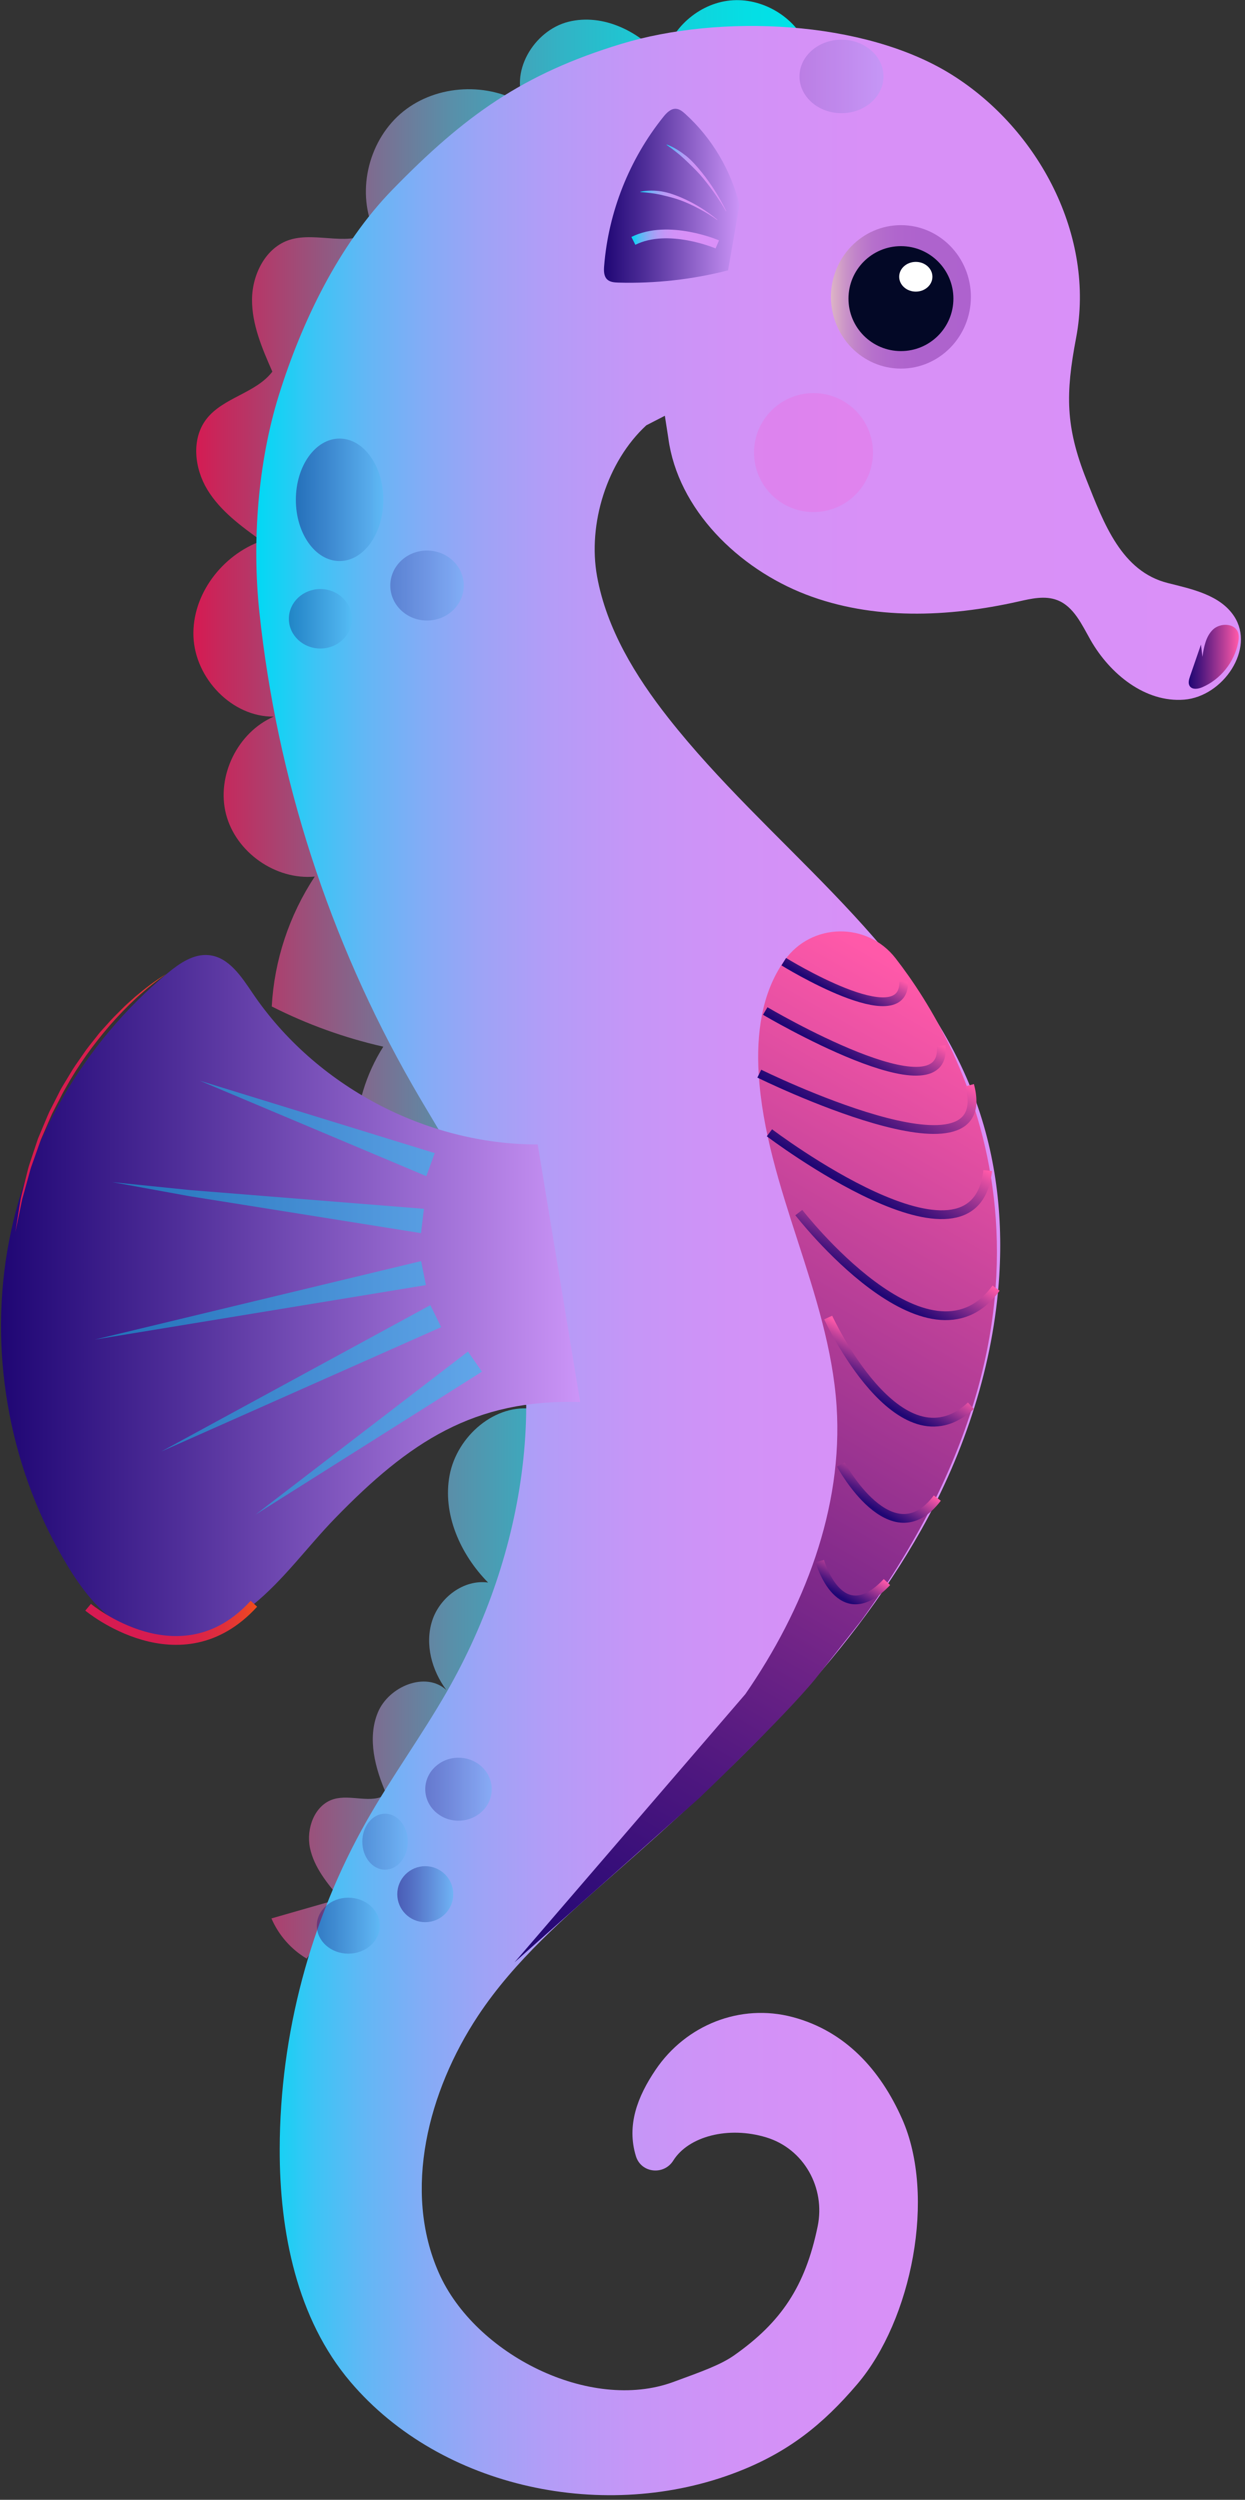 <svg width="142" height="285" viewBox="0 0 142 285" fill="none" xmlns="http://www.w3.org/2000/svg">
    <rect x="0" y="0" width="142" height="285" fill="#333333" stroke="none"/>
    <path
        d="M34.981 223.301C33.202 222.248 31.774 220.616 30.96 218.717C33.573 217.967 36.19 217.217 38.803 216.467C37.339 214.736 35.823 212.905 35.356 210.687C34.89 208.469 35.883 205.764 38.057 205.118C40.02 204.532 42.381 205.713 44.081 204.568C42.784 201.624 41.867 198.205 43.099 195.233C44.332 192.261 48.561 190.502 50.922 192.688C49.243 190.45 48.433 187.442 49.291 184.781C50.148 182.12 52.897 180.042 55.669 180.425C52.502 177.21 50.44 172.602 51.285 168.166C52.131 163.73 56.487 159.933 60.943 160.651C57.277 158.812 53.611 156.969 49.945 155.13C49.502 149.888 51.6 144.486 55.474 140.924C51.764 139.149 48.054 137.37 44.344 135.594C43.231 135.06 42.07 134.485 41.364 133.472C40.634 132.423 40.519 131.071 40.546 129.794C40.63 126.104 41.739 122.442 43.718 119.331C39.31 118.333 35.029 116.789 30.996 114.747C31.279 109.493 32.995 104.323 35.903 99.939C31.431 100.358 26.895 97.167 25.778 92.818C24.661 88.47 27.103 83.488 31.224 81.701C26.449 81.76 22.244 77.332 22.064 72.561C21.885 67.79 25.34 63.262 29.839 61.671C27.522 60.003 25.136 58.272 23.652 55.831C22.168 53.389 21.801 50.038 23.544 47.776C25.447 45.311 29.173 44.84 31.064 42.371C29.907 39.738 28.726 37.01 28.746 34.133C28.766 31.257 30.322 28.181 33.067 27.332C36.194 26.358 40.163 28.341 42.597 26.147C40.626 21.591 42.126 15.819 45.996 12.707C49.865 9.596 55.737 9.336 59.93 11.993C57.975 8.375 60.843 3.48 64.833 2.483C68.822 1.486 73.09 3.636 75.671 6.835C76.441 3.285 79.668 0.413 83.283 0.054C86.897 -0.305 90.623 1.885 92.071 5.216C92.071 5.216 32.736 5.523 35.528 68.951C35.528 68.951 31.938 86.902 48.293 109.641C48.293 109.641 82.6 149.932 52.283 199.797L34.969 223.301H34.981Z"
        fill="url(#paint0_linear_5065_2159)" />
    <path
        d="M76.226 49.95C77.315 58.088 84.236 64.814 91.895 67.77C99.555 70.726 108.143 70.379 116.15 68.58C117.614 68.249 119.181 67.878 120.586 68.421C122.476 69.147 123.39 71.221 124.391 72.98C126.601 76.846 130.626 80.121 135.066 79.766C139.506 79.411 143.204 73.965 140.751 70.248C139.163 67.846 136.012 67.176 133.219 66.478C127.926 65.157 125.919 59.736 123.905 54.666C121.515 48.642 121.523 44.888 122.736 38.521C124.938 26.961 118.507 14.726 108.522 8.495C98.537 2.264 82.126 1.585 70.864 5.004C59.603 8.423 52.969 13.202 44.755 21.631C38.644 27.902 34.407 36.706 31.802 45.064C29.413 52.735 28.734 61.767 29.58 69.757C31.579 88.682 37.562 107.179 47.025 123.691C50.24 129.3 53.866 134.717 56.324 140.697C63.197 157.443 59.966 177.158 50.97 192.863C48.102 197.866 44.695 202.541 41.843 207.556C35.396 218.901 31.934 231.93 31.902 244.978C31.878 254.437 33.849 264.35 39.968 271.554C50.364 283.793 69.173 287.631 84.14 281.806C89.861 279.581 93.802 276.481 97.783 271.806C104.006 264.497 106.791 250.364 102.897 241.587C100.396 235.943 96.383 231.555 90.415 229.967C84.447 228.379 78.236 230.856 74.778 235.971C72.699 239.042 71.451 242.317 72.532 245.828C73.126 247.759 75.719 248.034 76.792 246.323C78.527 243.558 83.071 242.369 87.388 243.678C91.704 244.986 94.161 249.438 93.26 253.822C91.843 260.704 89.063 264.765 83.789 268.491C82.218 269.604 80.167 270.33 76.8 271.566C67.278 275.061 54.154 268.411 50.053 259.132C45.9 249.737 48.848 238.396 54.517 229.827C58.685 223.524 64.498 218.518 70.174 213.531C83.382 201.931 96.487 189.692 105.099 174.369C110.062 165.541 113.353 155.469 113.975 145.412C114.434 138.008 113.441 130.608 110.597 123.719C103.675 106.936 87.459 96.133 76.238 81.864C72.472 77.077 69.189 71.704 68.1 65.716C67.011 59.724 69.241 52.615 73.716 48.49L75.831 47.401L76.226 49.943V49.95Z"
        fill="url(#paint1_linear_5065_2159)" />
    <path opacity="0.24"
        d="M92.785 58.38C96.53 58.38 99.566 55.343 99.566 51.598C99.566 47.853 96.53 44.816 92.785 44.816C89.039 44.816 86.003 47.853 86.003 51.598C86.003 55.343 89.039 58.38 92.785 58.38Z"
        fill="#FD5AD2" />
    <path opacity="0.46"
        d="M38.731 63.965C41.485 63.965 43.718 60.839 43.718 56.983C43.718 53.128 41.485 50.002 38.731 50.002C35.977 50.002 33.745 53.128 33.745 56.983C33.745 60.839 35.977 63.965 38.731 63.965Z"
        fill="url(#paint2_linear_5065_2159)" />
    <path opacity="0.36"
        d="M36.537 73.938C38.52 73.938 40.127 72.419 40.127 70.547C40.127 68.674 38.52 67.156 36.537 67.156C34.554 67.156 32.947 68.674 32.947 70.547C32.947 72.419 34.554 73.938 36.537 73.938Z"
        fill="url(#paint3_linear_5065_2159)" />
    <path opacity="0.28"
        d="M48.704 70.746C51.018 70.746 52.893 68.96 52.893 66.757C52.893 64.554 51.018 62.768 48.704 62.768C46.391 62.768 44.516 64.554 44.516 66.757C44.516 68.96 46.391 70.746 48.704 70.746Z"
        fill="url(#paint4_linear_5065_2159)" />
    <path opacity="0.14"
        d="M95.976 12.903C98.62 12.903 100.763 11.027 100.763 8.714C100.763 6.401 98.62 4.526 95.976 4.526C93.332 4.526 91.189 6.401 91.189 8.714C91.189 11.027 93.332 12.903 95.976 12.903Z"
        fill="url(#paint5_linear_5065_2159)" />
    <path opacity="0.21"
        d="M43.917 213.16C45.349 213.16 46.51 211.732 46.51 209.969C46.51 208.207 45.349 206.778 43.917 206.778C42.485 206.778 41.324 208.207 41.324 209.969C41.324 211.732 42.485 213.16 43.917 213.16Z"
        fill="url(#paint6_linear_5065_2159)" />
    <path opacity="0.38"
        d="M39.729 222.735C41.711 222.735 43.319 221.306 43.319 219.543C43.319 217.781 41.711 216.352 39.729 216.352C37.746 216.352 36.138 217.781 36.138 219.543C36.138 221.306 37.746 222.735 39.729 222.735Z"
        fill="url(#paint7_linear_5065_2159)" />
    <path opacity="0.5"
        d="M48.505 219.144C50.267 219.144 51.696 217.715 51.696 215.953C51.696 214.19 50.267 212.761 48.505 212.761C46.742 212.761 45.313 214.19 45.313 215.953C45.313 217.715 46.742 219.144 48.505 219.144Z"
        fill="url(#paint8_linear_5065_2159)" />
    <path opacity="0.31"
        d="M52.294 207.576C54.388 207.576 56.084 205.968 56.084 203.985C56.084 202.002 54.388 200.395 52.294 200.395C50.202 200.395 48.505 202.002 48.505 203.985C48.505 205.968 50.202 207.576 52.294 207.576Z"
        fill="url(#paint9_linear_5065_2159)" />
    <path opacity="0.4"
        d="M102.758 42.024C107.164 42.024 110.736 38.363 110.736 33.846C110.736 29.33 107.164 25.668 102.758 25.668C98.352 25.668 94.779 29.33 94.779 33.846C94.779 38.363 98.352 42.024 102.758 42.024Z"
        fill="url(#paint10_linear_5065_2159)" />
    <path
        d="M102.758 40.029C106.063 40.029 108.742 37.35 108.742 34.046C108.742 30.741 106.063 28.062 102.758 28.062C99.453 28.062 96.774 30.741 96.774 34.046C96.774 37.35 99.453 40.029 102.758 40.029Z"
        fill="#030826" />
    <path
        d="M104.453 33.248C105.5 33.248 106.348 32.489 106.348 31.552C106.348 30.616 105.5 29.857 104.453 29.857C103.407 29.857 102.558 30.616 102.558 31.552C102.558 32.489 103.407 33.248 104.453 33.248Z"
        fill="white" />
    <path
        d="M136.977 73.487C136.562 74.695 136.143 75.9 135.729 77.109C135.601 77.476 135.481 77.915 135.705 78.234C136.004 78.661 136.662 78.553 137.141 78.346C139.215 77.448 140.791 75.481 141.218 73.259C141.293 72.868 141.333 72.454 141.194 72.082C140.799 71.025 139.167 70.998 138.349 71.775C137.532 72.553 137.316 73.758 137.145 74.875"
        fill="url(#paint11_linear_5065_2159)" />
    <path
        d="M98.29 184.678C125.648 146.984 109.803 119.107 102.144 109.25C98.908 105.085 92.553 105.177 89.498 109.477C89.474 109.513 89.446 109.549 89.422 109.585C86.845 113.243 86.263 117.962 86.534 122.426C87.328 135.407 94.556 147.331 95.418 160.308C96.192 171.984 91.668 183.517 85.014 193.143L58.677 223.732L79.752 204.995C79.752 204.995 89.394 195.807 92.984 191.419L98.29 184.678Z"
        fill="url(#paint12_linear_5065_2159)" />
    <path d="M89.394 109.641C89.394 109.641 103.197 118.178 103.077 111.915"
        stroke="url(#paint13_linear_5065_2159)" stroke-miterlimit="10" />
    <path d="M87.28 115.266C87.28 115.266 108.143 127.592 107.345 119.215"
        stroke="url(#paint14_linear_5065_2159)" stroke-miterlimit="10" />
    <path d="M86.602 122.406C86.602 122.406 113.848 135.814 110.597 123.723"
        stroke="url(#paint15_linear_5065_2159)" stroke-miterlimit="10" />
    <path d="M87.758 129.148C87.758 129.148 111.175 146.9 112.651 133.456"
        stroke="url(#paint16_linear_5065_2159)" stroke-miterlimit="10" />
    <path d="M91.109 138.243C91.109 138.243 105.909 157.352 113.608 146.86"
        stroke="url(#paint17_linear_5065_2159)" stroke-miterlimit="10" />
    <path d="M94.46 150.211C94.46 150.211 102.558 167.803 110.736 160.264"
        stroke="url(#paint18_linear_5065_2159)" stroke-miterlimit="10" />
    <path d="M95.897 166.965C95.897 166.965 101.681 177.696 106.907 170.795"
        stroke="url(#paint19_linear_5065_2159)" stroke-miterlimit="10" />
    <path d="M93.503 177.976C93.503 177.976 95.777 186.074 101.162 180.369"
        stroke="url(#paint20_linear_5065_2159)" stroke-miterlimit="10" />
    <path
        d="M61.33 130.48C48.561 130.488 35.971 123.81 28.814 113.235C27.534 111.344 26.098 109.126 23.828 108.895C22.076 108.715 20.477 109.824 19.12 110.945C9.514 118.884 2.892 130.353 0.826 142.639C-1.24 154.926 1.261 167.931 7.739 178.574C9.774 181.913 12.422 185.2 16.152 186.373C20.501 187.737 25.284 185.854 28.826 182.99C32.368 180.126 35.049 176.352 38.225 173.085C46.67 164.397 54.062 159.47 66.173 159.845"
        fill="url(#paint21_linear_5065_2159)" />
    <path
        d="M18.985 111.037C16.563 112.685 14.437 114.715 12.522 116.909C10.619 119.115 8.904 121.485 7.488 124.034C7.113 124.656 6.81 125.322 6.463 125.965L5.96 126.934C5.804 127.265 5.669 127.6 5.521 127.935L4.656 129.942L3.93 132.004L3.563 133.033C3.447 133.381 3.363 133.736 3.263 134.087L2.681 136.197C2.633 136.372 2.577 136.548 2.533 136.723L2.422 137.258L2.202 138.331L1.751 140.477L2.099 138.311L2.274 137.226L2.362 136.684C2.398 136.504 2.446 136.329 2.485 136.149L3.016 134.015C3.108 133.66 3.184 133.301 3.291 132.95L3.634 131.905L4.332 129.814L5.186 127.784C5.33 127.445 5.465 127.106 5.621 126.77L6.12 125.789L6.618 124.808C6.786 124.481 6.941 124.146 7.137 123.838L8.278 121.951C8.669 121.329 9.112 120.739 9.522 120.132C9.925 119.518 10.408 118.96 10.855 118.381C11.086 118.098 11.298 117.795 11.549 117.527L12.287 116.71C12.766 116.155 13.292 115.641 13.815 115.122C14.321 114.591 14.888 114.121 15.43 113.626C16.555 112.689 17.712 111.779 18.981 111.041L18.985 111.037Z"
        fill="url(#paint22_linear_5065_2159)" />
    <g opacity="0.44">
        <path d="M48.624 134.091L22.774 123.204L49.582 131.466L48.624 134.091Z" fill="#02DDF5" />
    </g>
    <g opacity="0.44">
        <path
            d="M48.018 140.589L30.394 137.777L21.582 136.372L12.802 134.773L21.674 135.678L30.569 136.392L48.353 137.816L48.018 140.589Z"
            fill="#02DDF5" />
    </g>
    <g opacity="0.44">
        <path d="M48.581 146.513L10.807 152.724L48.03 143.776L48.581 146.513Z" fill="#02DDF5" />
    </g>
    <g opacity="0.44">
        <path d="M50.32 151.304L18.386 165.49L49.083 148.799L50.32 151.304Z" fill="#02DDF5" />
    </g>
    <g opacity="0.44">
        <path d="M54.967 156.382L29.157 172.67L53.372 154.092L54.967 156.382Z" fill="#02DDF5" />
    </g>
    <path d="M10.049 183.241C10.049 183.241 20.58 192.018 28.958 182.843"
        stroke="url(#paint23_linear_5065_2159)" stroke-miterlimit="10" />
    <path
        d="M84.336 23.37C83.37 19.397 81.188 15.727 78.156 12.983C77.853 12.711 77.514 12.432 77.107 12.404C76.517 12.364 76.038 12.859 75.667 13.318C71.786 18.145 69.396 24.156 68.906 30.332C68.862 30.87 68.862 31.485 69.252 31.86C69.576 32.167 70.066 32.203 70.509 32.218C74.722 32.342 78.954 31.872 83.039 30.822"
        fill="url(#paint24_linear_5065_2159)" />
    <path
        d="M82.796 24.085C82.377 23.335 81.906 22.616 81.412 21.918C80.917 21.216 80.394 20.542 79.832 19.9C79.261 19.266 78.643 18.683 78.025 18.101C77.403 17.522 76.732 17.012 76.026 16.513L76.042 16.477C76.86 16.776 77.598 17.263 78.288 17.798C78.958 18.356 79.533 19.018 80.075 19.692C81.156 21.049 82.082 22.517 82.832 24.065L82.796 24.081V24.085Z"
        fill="url(#paint25_linear_5065_2159)" />
    <path
        d="M81.803 25.086C81.164 24.615 80.482 24.204 79.784 23.829C79.09 23.45 78.372 23.119 77.634 22.84C76.896 22.569 76.13 22.389 75.372 22.21C74.61 22.038 73.836 21.954 73.038 21.898V21.858C73.82 21.699 74.646 21.695 75.448 21.819C76.25 21.954 77.016 22.23 77.754 22.545C79.226 23.187 80.602 24.033 81.826 25.054L81.803 25.086Z"
        fill="url(#paint26_linear_5065_2159)" />
    <path d="M81.814 27.862C81.814 27.862 76.23 25.469 72.24 27.463"
        stroke="url(#paint27_linear_5065_2159)" stroke-miterlimit="10" />
    <defs>
        <linearGradient id="paint0_linear_5065_2159" x1="22.06" y1="111.659" x2="92.083"
            y2="111.659" gradientUnits="userSpaceOnUse">
            <stop stop-color="#D61A52" />
            <stop offset="0.04" stop-color="#C7275B" />
            <stop offset="0.24" stop-color="#8B5F86" />
            <stop offset="0.42" stop-color="#598FA9" />
            <stop offset="0.6" stop-color="#32B3C5" />
            <stop offset="0.76" stop-color="#16CED8" />
            <stop offset="0.9" stop-color="#05DEE4" />
            <stop offset="1" stop-color="#00E4E9" />
        </linearGradient>
        <linearGradient id="paint1_linear_5065_2159" x1="29.229" y1="143.724" x2="141.537"
            y2="143.724" gradientUnits="userSpaceOnUse">
            <stop stop-color="#00D9F4" />
            <stop offset="0.02" stop-color="#14D2F4" />
            <stop offset="0.06" stop-color="#3DC4F5" />
            <stop offset="0.11" stop-color="#62B7F5" />
            <stop offset="0.17" stop-color="#83ACF6" />
            <stop offset="0.23" stop-color="#9EA3F6" />
            <stop offset="0.3" stop-color="#B49CF7" />
            <stop offset="0.38" stop-color="#C596F7" />
            <stop offset="0.48" stop-color="#D192F7" />
            <stop offset="0.62" stop-color="#D890F7" />
            <stop offset="1" stop-color="#DA90F8" />
        </linearGradient>
        <linearGradient id="paint2_linear_5065_2159" x1="33.745" y1="56.983" x2="43.718"
            y2="56.983" gradientUnits="userSpaceOnUse">
            <stop stop-color="#1F0674" />
            <stop offset="0.28" stop-color="#2B3595" />
            <stop offset="0.91" stop-color="#4AADE8" />
            <stop offset="1" stop-color="#4FBFF5" />
        </linearGradient>
        <linearGradient id="paint3_linear_5065_2159" x1="32.947" y1="70.547" x2="40.127"
            y2="70.547" gradientUnits="userSpaceOnUse">
            <stop stop-color="#1F0674" />
            <stop offset="0.28" stop-color="#2B3595" />
            <stop offset="0.91" stop-color="#4AADE8" />
            <stop offset="1" stop-color="#4FBFF5" />
        </linearGradient>
        <linearGradient id="paint4_linear_5065_2159" x1="44.516" y1="66.757" x2="52.893"
            y2="66.757" gradientUnits="userSpaceOnUse">
            <stop stop-color="#1F0674" />
            <stop offset="0.28" stop-color="#2B3595" />
            <stop offset="0.91" stop-color="#4AADE8" />
            <stop offset="1" stop-color="#4FBFF5" />
        </linearGradient>
        <linearGradient id="paint5_linear_5065_2159" x1="91.189" y1="8.714" x2="100.763"
            y2="8.714" gradientUnits="userSpaceOnUse">
            <stop stop-color="#1F0674" />
            <stop offset="0.28" stop-color="#2B3595" />
            <stop offset="0.91" stop-color="#4AADE8" />
            <stop offset="1" stop-color="#4FBFF5" />
        </linearGradient>
        <linearGradient id="paint6_linear_5065_2159" x1="41.324" y1="209.969" x2="46.51"
            y2="209.969" gradientUnits="userSpaceOnUse">
            <stop stop-color="#1F0674" />
            <stop offset="0.28" stop-color="#2B3595" />
            <stop offset="0.91" stop-color="#4AADE8" />
            <stop offset="1" stop-color="#4FBFF5" />
        </linearGradient>
        <linearGradient id="paint7_linear_5065_2159" x1="36.138" y1="219.543" x2="43.319"
            y2="219.543" gradientUnits="userSpaceOnUse">
            <stop stop-color="#1F0674" />
            <stop offset="0.28" stop-color="#2B3595" />
            <stop offset="0.91" stop-color="#4AADE8" />
            <stop offset="1" stop-color="#4FBFF5" />
        </linearGradient>
        <linearGradient id="paint8_linear_5065_2159" x1="45.313" y1="215.953" x2="51.696"
            y2="215.953" gradientUnits="userSpaceOnUse">
            <stop stop-color="#1F0674" />
            <stop offset="0.28" stop-color="#2B3595" />
            <stop offset="0.91" stop-color="#4AADE8" />
            <stop offset="1" stop-color="#4FBFF5" />
        </linearGradient>
        <linearGradient id="paint9_linear_5065_2159" x1="48.505" y1="203.985" x2="56.084"
            y2="203.985" gradientUnits="userSpaceOnUse">
            <stop stop-color="#1F0674" />
            <stop offset="0.28" stop-color="#2B3595" />
            <stop offset="0.91" stop-color="#4AADE8" />
            <stop offset="1" stop-color="#4FBFF5" />
        </linearGradient>
        <linearGradient id="paint10_linear_5065_2159" x1="94.779" y1="33.846" x2="110.736"
            y2="33.846" gradientUnits="userSpaceOnUse">
            <stop stop-color="#EDF479" />
            <stop offset="0.01" stop-color="#E3E47A" />
            <stop offset="0.06" stop-color="#CBBB7F" />
            <stop offset="0.11" stop-color="#B49583" />
            <stop offset="0.17" stop-color="#A17586" />
            <stop offset="0.23" stop-color="#915A89" />
            <stop offset="0.29" stop-color="#84448B" />
            <stop offset="0.38" stop-color="#7A338D" />
            <stop offset="0.47" stop-color="#73278F" />
            <stop offset="0.61" stop-color="#6F208F" />
            <stop offset="1" stop-color="#6E1F90" />
        </linearGradient>
        <linearGradient id="paint11_linear_5065_2159" x1="135.581" y1="74.879" x2="141.285"
            y2="74.879" gradientUnits="userSpaceOnUse">
            <stop stop-color="#1F0674" />
            <stop offset="0.24" stop-color="#4E177F" />
            <stop offset="0.76" stop-color="#C6449B" />
            <stop offset="0.99" stop-color="#FF59A9" />
        </linearGradient>
        <linearGradient id="paint12_linear_5065_2159" x1="52.111" y1="219.942" x2="112.847"
            y2="114.747" gradientUnits="userSpaceOnUse">
            <stop stop-color="#1F0674" />
            <stop offset="0.24" stop-color="#4E177F" />
            <stop offset="0.76" stop-color="#C6449B" />
            <stop offset="0.99" stop-color="#FF59A9" />
        </linearGradient>
        <linearGradient id="paint13_linear_5065_2159" x1="95.178" y1="113.227" x2="97.775"
            y2="108.735" gradientUnits="userSpaceOnUse">
            <stop stop-color="#1F0674" />
            <stop offset="0.24" stop-color="#4E177F" />
            <stop offset="0.76" stop-color="#C6449B" />
            <stop offset="0.99" stop-color="#FF59A9" />
        </linearGradient>
        <linearGradient id="paint14_linear_5065_2159" x1="95.924" y1="120.491" x2="99.391"
            y2="114.488" gradientUnits="userSpaceOnUse">
            <stop stop-color="#1F0674" />
            <stop offset="0.24" stop-color="#4E177F" />
            <stop offset="0.76" stop-color="#C6449B" />
            <stop offset="0.99" stop-color="#FF59A9" />
        </linearGradient>
        <linearGradient id="paint15_linear_5065_2159" x1="96.567" y1="128.39" x2="102.168"
            y2="118.696" gradientUnits="userSpaceOnUse">
            <stop stop-color="#1F0674" />
            <stop offset="0.24" stop-color="#4E177F" />
            <stop offset="0.76" stop-color="#C6449B" />
            <stop offset="0.99" stop-color="#FF59A9" />
        </linearGradient>
        <linearGradient id="paint16_linear_5065_2159" x1="98.043" y1="135.902" x2="102.794"
            y2="127.672" gradientUnits="userSpaceOnUse">
            <stop stop-color="#1F0674" />
            <stop offset="0.24" stop-color="#4E177F" />
            <stop offset="0.76" stop-color="#C6449B" />
            <stop offset="0.99" stop-color="#FF59A9" />
        </linearGradient>
        <linearGradient id="paint17_linear_5065_2159" x1="99.794" y1="147.115" x2="103.368"
            y2="140.924" gradientUnits="userSpaceOnUse">
            <stop stop-color="#1F0674" />
            <stop offset="0.24" stop-color="#4E177F" />
            <stop offset="0.76" stop-color="#C6449B" />
            <stop offset="0.99" stop-color="#FF59A9" />
        </linearGradient>
        <linearGradient id="paint18_linear_5065_2159" x1="100.101" y1="159.637" x2="102.854"
            y2="154.87" gradientUnits="userSpaceOnUse">
            <stop stop-color="#1F0674" />
            <stop offset="0.24" stop-color="#4E177F" />
            <stop offset="0.76" stop-color="#C6449B" />
            <stop offset="0.99" stop-color="#FF59A9" />
        </linearGradient>
        <linearGradient id="paint19_linear_5065_2159" x1="99.65" y1="172.012" x2="102"
            y2="167.935" gradientUnits="userSpaceOnUse">
            <stop stop-color="#1F0674" />
            <stop offset="0.24" stop-color="#4E177F" />
            <stop offset="0.76" stop-color="#C6449B" />
            <stop offset="0.99" stop-color="#FF59A9" />
        </linearGradient>
        <linearGradient id="paint20_linear_5065_2159" x1="95.737" y1="181.993" x2="97.819"
            y2="178.387" gradientUnits="userSpaceOnUse">
            <stop stop-color="#1F0674" />
            <stop offset="0.24" stop-color="#4E177F" />
            <stop offset="0.76" stop-color="#C6449B" />
            <stop offset="0.99" stop-color="#FF59A9" />
        </linearGradient>
        <linearGradient id="paint21_linear_5065_2159" x1="0.116" y1="147.853" x2="66.169"
            y2="147.853" gradientUnits="userSpaceOnUse">
            <stop stop-color="#1F0674" />
            <stop offset="0.3" stop-color="#4E2D98" />
            <stop offset="0.97" stop-color="#C690F3" />
            <stop offset="1" stop-color="#CC95F8" />
        </linearGradient>
        <linearGradient id="paint22_linear_5065_2159" x1="1.556" y1="125.757" x2="19.084"
            y2="125.757" gradientUnits="userSpaceOnUse">
            <stop stop-color="#D61A52" />
            <stop offset="0.44" stop-color="#D71C4F" />
            <stop offset="0.65" stop-color="#DA2348" />
            <stop offset="0.81" stop-color="#E02F3B" />
            <stop offset="0.94" stop-color="#E94129" />
            <stop offset="1" stop-color="#EF4C1E" />
        </linearGradient>
        <linearGradient id="paint23_linear_5065_2159" x1="9.921" y1="184.969" x2="29.105"
            y2="184.969" gradientUnits="userSpaceOnUse">
            <stop stop-color="#D61A52" />
            <stop offset="0.44" stop-color="#D71C4F" />
            <stop offset="0.65" stop-color="#DA2348" />
            <stop offset="0.81" stop-color="#E02F3B" />
            <stop offset="0.94" stop-color="#E94129" />
            <stop offset="1" stop-color="#EF4C1E" />
        </linearGradient>
        <linearGradient id="paint24_linear_5065_2159" x1="68.889" y1="22.321" x2="84.336"
            y2="22.321" gradientUnits="userSpaceOnUse">
            <stop stop-color="#1F0674" />
            <stop offset="0.3" stop-color="#4E2D98" />
            <stop offset="0.97" stop-color="#C690F3" />
            <stop offset="1" stop-color="#CC95F8" />
        </linearGradient>
        <linearGradient id="paint25_linear_5065_2159" x1="75.942" y1="20.279" x2="82.991"
            y2="20.279" gradientUnits="userSpaceOnUse">
            <stop stop-color="#00D9F4" />
            <stop offset="0.02" stop-color="#14D2F4" />
            <stop offset="0.06" stop-color="#3DC4F5" />
            <stop offset="0.11" stop-color="#62B7F5" />
            <stop offset="0.17" stop-color="#83ACF6" />
            <stop offset="0.23" stop-color="#9EA3F6" />
            <stop offset="0.3" stop-color="#B49CF7" />
            <stop offset="0.38" stop-color="#C596F7" />
            <stop offset="0.48" stop-color="#D192F7" />
            <stop offset="0.62" stop-color="#D890F7" />
            <stop offset="1" stop-color="#DA90F8" />
        </linearGradient>
        <linearGradient id="paint26_linear_5065_2159" x1="73.018" y1="23.41" x2="81.942"
            y2="23.41" gradientUnits="userSpaceOnUse">
            <stop stop-color="#00D9F4" />
            <stop offset="0.02" stop-color="#14D2F4" />
            <stop offset="0.06" stop-color="#3DC4F5" />
            <stop offset="0.11" stop-color="#62B7F5" />
            <stop offset="0.17" stop-color="#83ACF6" />
            <stop offset="0.23" stop-color="#9EA3F6" />
            <stop offset="0.3" stop-color="#B49CF7" />
            <stop offset="0.38" stop-color="#C596F7" />
            <stop offset="0.48" stop-color="#D192F7" />
            <stop offset="0.62" stop-color="#D890F7" />
            <stop offset="1" stop-color="#DA90F8" />
        </linearGradient>
        <linearGradient id="paint27_linear_5065_2159" x1="72.153" y1="27.26" x2="81.894"
            y2="27.26" gradientUnits="userSpaceOnUse">
            <stop stop-color="#00D9F4" />
            <stop offset="0.02" stop-color="#14D2F4" />
            <stop offset="0.06" stop-color="#3DC4F5" />
            <stop offset="0.11" stop-color="#62B7F5" />
            <stop offset="0.17" stop-color="#83ACF6" />
            <stop offset="0.23" stop-color="#9EA3F6" />
            <stop offset="0.3" stop-color="#B49CF7" />
            <stop offset="0.38" stop-color="#C596F7" />
            <stop offset="0.48" stop-color="#D192F7" />
            <stop offset="0.62" stop-color="#D890F7" />
            <stop offset="1" stop-color="#DA90F8" />
        </linearGradient>
    </defs>
</svg>
    